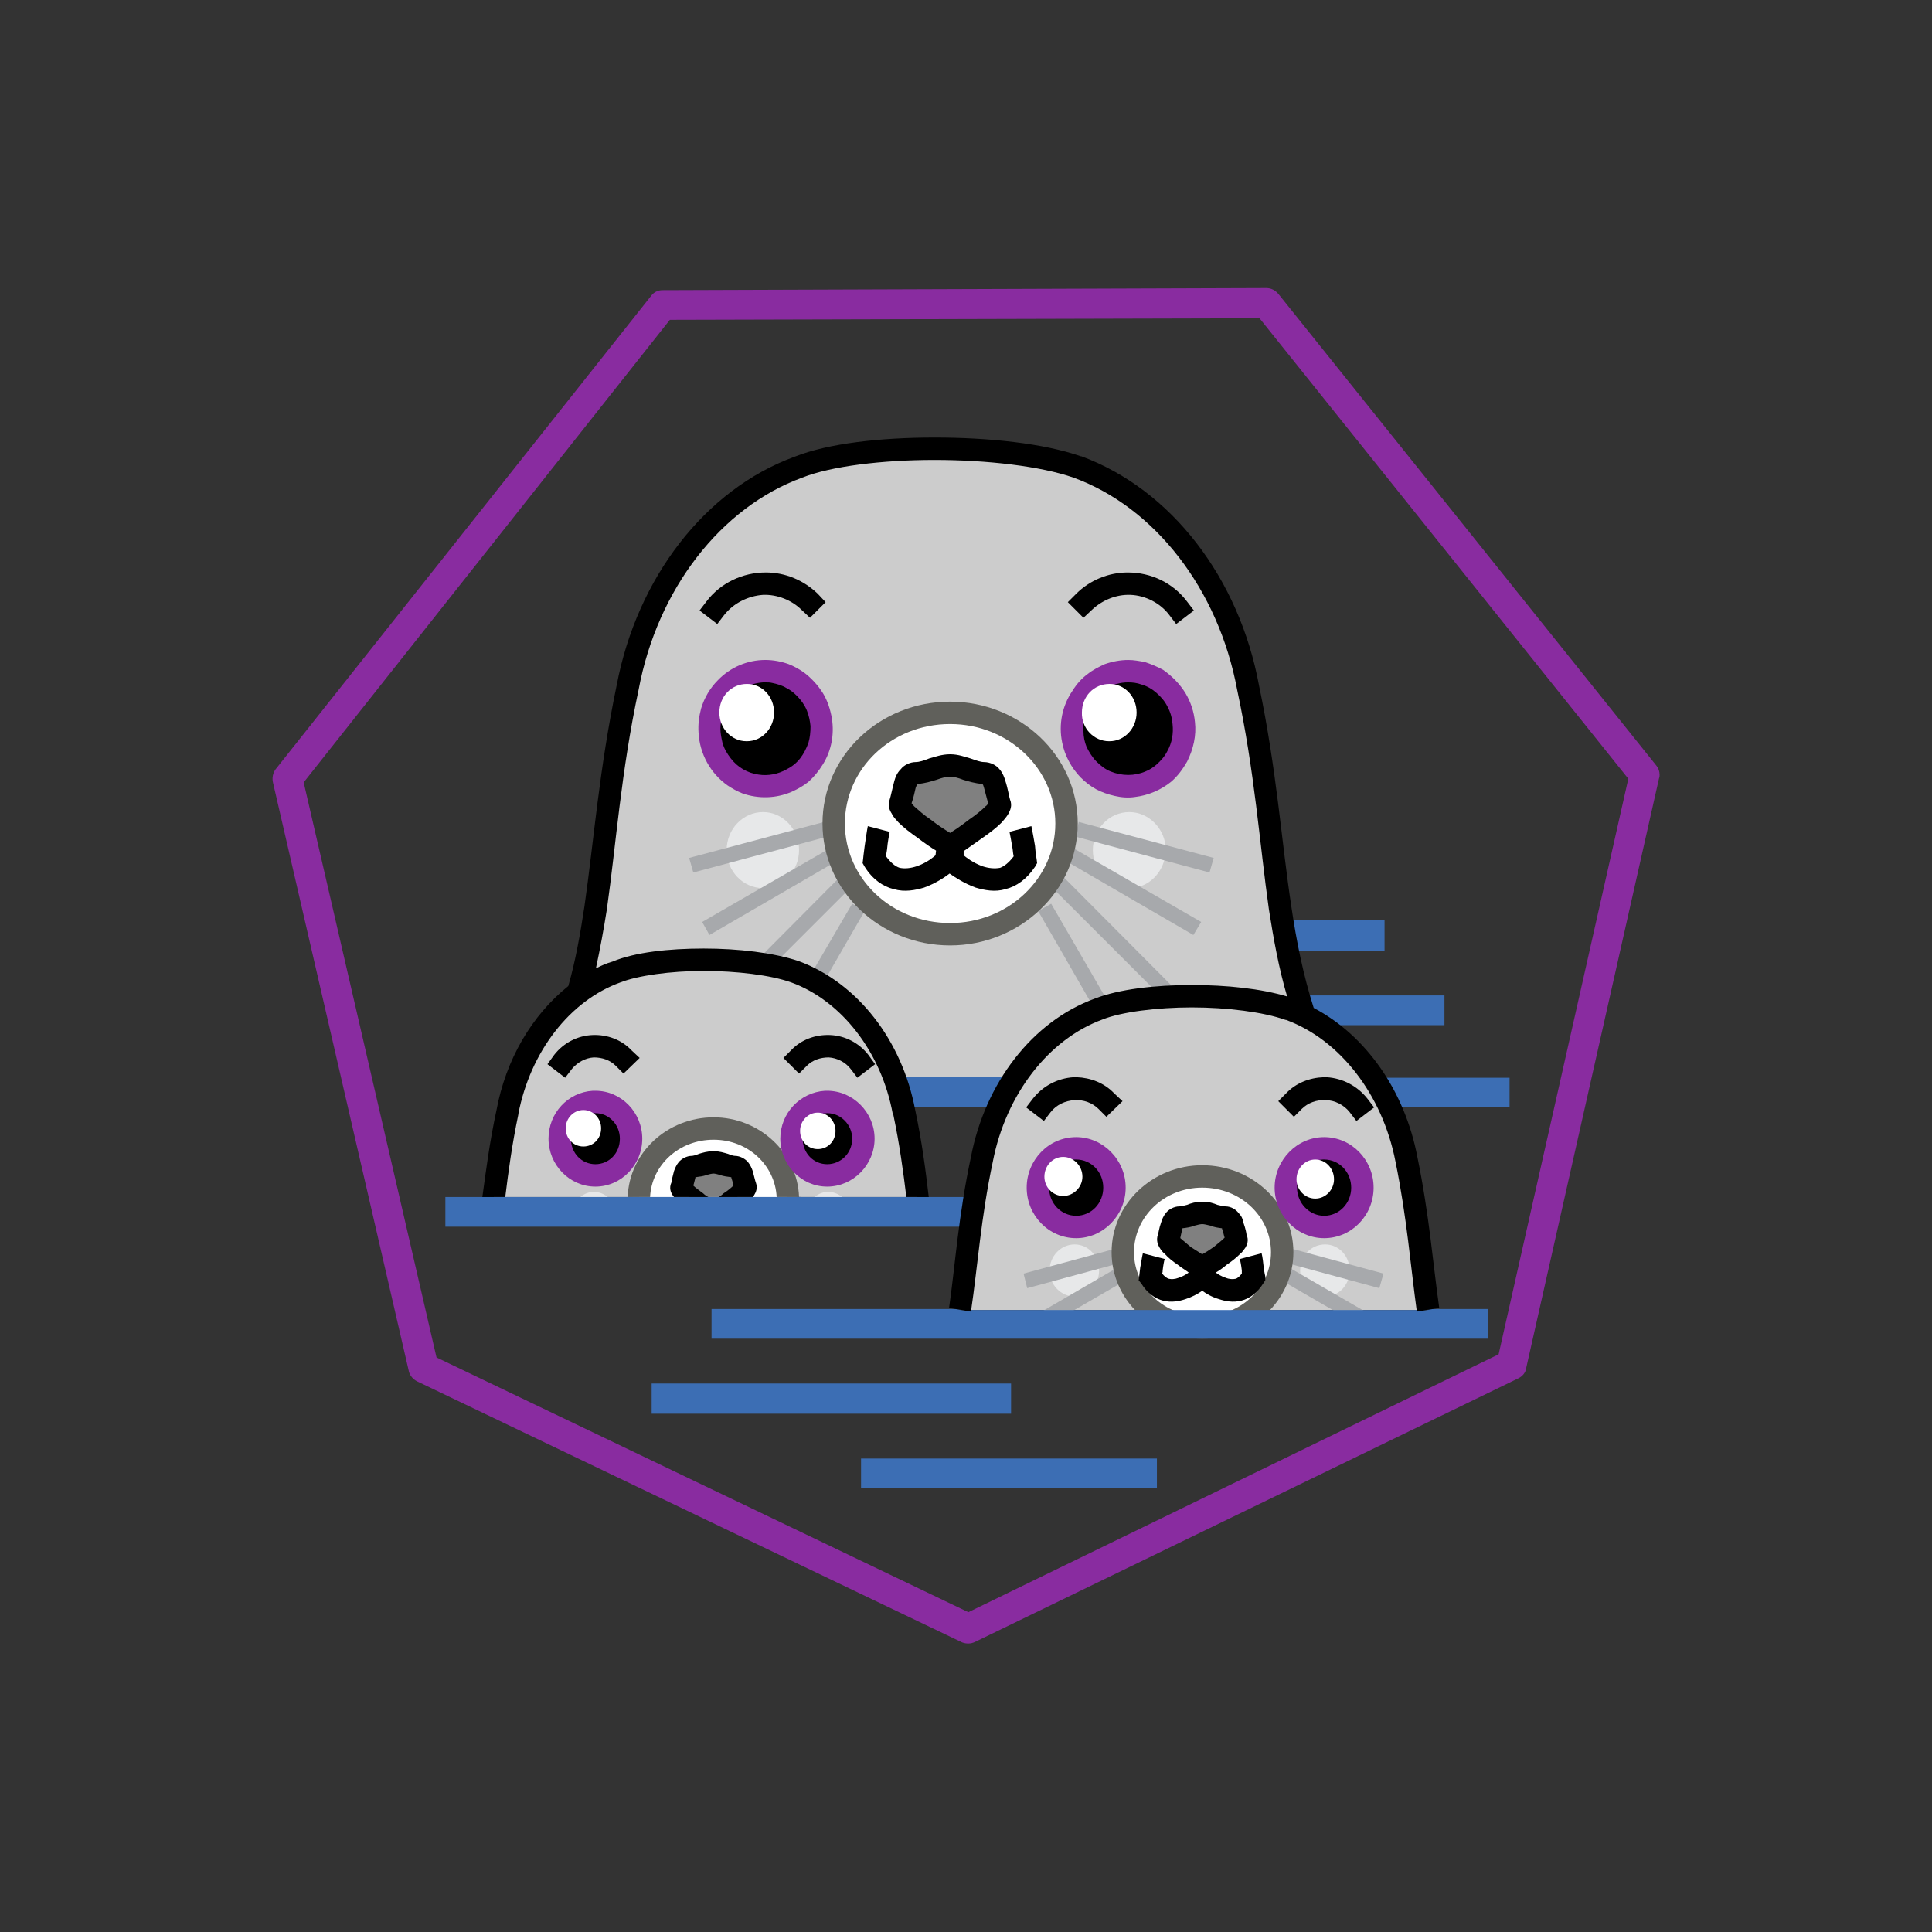 <?xml version="1.0" encoding="UTF-8"?>
<!DOCTYPE svg PUBLIC "-//W3C//DTD SVG 1.1//EN" "http://www.w3.org/Graphics/SVG/1.1/DTD/svg11.dtd">
<!-- Creator: CorelDRAW 2019 (64-Bit) -->
<svg xmlns="http://www.w3.org/2000/svg" xml:space="preserve" width="640px" height="640px" version="1.1" style="shape-rendering:geometricPrecision; text-rendering:geometricPrecision; image-rendering:optimizeQuality; fill-rule:evenodd; clip-rule:evenodd"
viewBox="0 0 37.09 37.09"
 xmlns:xlink="http://www.w3.org/1999/xlink">
 <rect x="0" y="0" width="37.09" height="37.09" fill="#333333" stroke="none"/>
 <defs>
  <style type="text/css">
   <![CDATA[
    .fil0 {fill:none}
    .fil9 {fill:black;fill-rule:nonzero}
    .fil1 {fill:#3C6EB4;fill-rule:nonzero}
    .fil8 {fill:#60605B;fill-rule:nonzero}
    .fil6 {fill:gray;fill-rule:nonzero}
    .fil7 {fill:#892CA0;fill-rule:nonzero}
    .fil4 {fill:#A7A9AC;fill-rule:nonzero}
    .fil2 {fill:#CCCCCC;fill-rule:nonzero}
    .fil3 {fill:#E7E8E9;fill-rule:nonzero}
    .fil5 {fill:white;fill-rule:nonzero}
   ]]>
  </style>
 </defs>
 <g id="Layer_x0020_1">
  <rect class="fil0" width="37.09" height="37.09"/>
 </g>
 <g id="Layer_x0020_1_0">
  <g id="_2890868169600">
   <path class="fil1" d="M16.53 28.57l5.68 0 0 -0.57 -5.68 0 0 0.57zm-4.02 -1.43l6.9 0 0 -0.58 -6.9 0 0 0.58zm8.58 -7.77c-0.09,0.03 -0.17,0.07 -0.26,0.11l0 0c0.09,-0.04 0.17,-0.08 0.26,-0.11zm3.84 -0.26c0.03,0.13 0.07,0.26 0.12,0.39 0.11,0.05 0.21,0.11 0.32,0.18l2.36 0 0 -0.57 -2.8 0zm-0.31 -1.44c0.03,0.19 0.06,0.39 0.1,0.58l1.86 0 0 -0.58 -1.96 0z"/>
   <path class="fil2" d="M17.94 8.61c-1.02,0 -2.02,0.12 -2.61,0.36 -1.65,0.6 -2.91,2.24 -3.28,4.23 -0.49,2.32 -0.46,4.15 -0.95,5.86 0.22,-0.17 0.47,-0.31 0.73,-0.4 0.38,-0.16 1.02,-0.23 1.68,-0.23 0.65,0 1.32,0.07 1.75,0.23 0.95,0.34 1.7,1.24 2.01,2.34l2.02 0c0.42,-0.76 1.05,-1.35 1.8,-1.63 0.82,-0.32 2.74,-0.32 3.67,0 0.1,0.04 0.19,0.08 0.29,0.13 -0.64,-1.84 -0.56,-3.78 -1.09,-6.3 -0.37,-1.99 -1.64,-3.63 -3.28,-4.23 -0.67,-0.24 -1.72,-0.36 -2.74,-0.36z"/>
   <path class="fil3" d="M21.68 15.59c-0.39,0 -0.7,0.33 -0.7,0.73 0,0.4 0.31,0.73 0.7,0.73 0.38,0 0.69,-0.32 0.7,-0.73 0,0 0,0 0,0 0,-0.4 -0.32,-0.73 -0.7,-0.73 0,0 0,0 0,0zm-7.03 0c-0.39,0 -0.7,0.33 -0.7,0.73 0,0.4 0.31,0.73 0.7,0.73 0.38,0 0.69,-0.33 0.69,-0.73 0,-0.4 -0.31,-0.73 -0.69,-0.73l0 0z"/>
   <path class="fil4" d="M20.18 17.35l-0.25 0.14 1.1 1.91c0.02,-0.01 0.04,-0.02 0.06,-0.03 0.07,-0.02 0.14,-0.05 0.22,-0.07l-1.13 -1.95zm-3.82 0l-0.83 1.42c0.09,0.05 0.17,0.09 0.25,0.14l0.82 -1.42 -0.24 -0.14zm3.91 -0.66l-0.21 0.21 2.25 2.25c0.13,-0.01 0.26,-0.01 0.39,-0.02l-2.43 -2.44zm-4 0l-1.79 1.8c0.12,0.01 0.24,0.03 0.35,0.05l1.64 -1.64 -0.2 -0.21zm4.19 -0.49l-0.15 0.24 2.6 1.51 0.15 -0.25 -2.6 -1.5zm-4.38 0l-2.6 1.5 0.14 0.25 2.6 -1.51 -0.14 -0.24zm4.63 -0.42l-0.07 0.28 2.58 0.69 0.08 -0.28 -2.59 -0.69zm-4.89 0l-2.59 0.69 0.08 0.28 2.58 -0.69 -0.07 -0.28z"/>
   <path class="fil5" d="M20.47 15.81c0,1.17 -1,2.12 -2.23,2.12l0 0c-1.24,0 -2.24,-0.95 -2.24,-2.12l0 0c0,-1.18 1,-2.13 2.24,-2.13l0 0c1.23,0 2.23,0.95 2.23,2.13l0 0z"/>
   <path class="fil6" d="M19.19 15.42c-0.07,-0.19 -0.07,-0.58 -0.3,-0.58 -0.22,0 -0.43,-0.14 -0.65,-0.14 -0.22,0 -0.43,0.14 -0.66,0.14 -0.22,0 -0.22,0.39 -0.3,0.58 -0.07,0.2 0.96,0.83 0.96,0.83 0,0 1.03,-0.63 0.95,-0.83z"/>
   <path class="fil1" d="M26.36 20.69c0.12,0.18 0.23,0.37 0.32,0.57l2.3 0 0 -0.57 -2.62 0zm-9.19 -0.01c0.07,0.19 0.12,0.38 0.17,0.58l1.83 0c0.09,-0.2 0.2,-0.4 0.32,-0.58l-2.32 0z"/>
   <path class="fil2" d="M13.51 18.43c-0.66,0 -1.3,0.07 -1.68,0.23 -1.05,0.38 -1.85,1.43 -2.09,2.69 -0.13,0.59 -0.2,1.13 -0.26,1.63l8.13 0c-0.06,-0.5 -0.13,-1.04 -0.25,-1.63 -0.24,-1.26 -1.05,-2.31 -2.1,-2.69 -0.43,-0.16 -1.1,-0.23 -1.75,-0.23l0 0z"/>
   <path class="fil3" d="M15.9 22.88c-0.1,0 -0.19,0.04 -0.26,0.1l0.53 0c-0.08,-0.06 -0.17,-0.1 -0.27,-0.1l0 0zm-4.5 0c-0.09,0 -0.19,0.04 -0.26,0.1l0.53 0c-0.08,-0.06 -0.17,-0.1 -0.27,-0.1l0 0z"/>
   <path class="fil4" d="M15.29 22.95l0 0.03 0.1 0 -0.1 -0.03zm-3.15 0l-0.1 0.03 0.1 0 0 -0.03z"/>
   <path class="fil5" d="M13.7 21.66c-0.77,0.01 -1.4,0.59 -1.43,1.32l2.85 0c-0.03,-0.73 -0.65,-1.31 -1.42,-1.32z"/>
   <path class="fil6" d="M13.7 22.31c-0.15,0 -0.28,0.09 -0.42,0.09 -0.15,0 -0.15,0.25 -0.19,0.38 -0.02,0.04 0.05,0.12 0.15,0.2l0.91 0c0.1,-0.08 0.17,-0.16 0.15,-0.2 -0.04,-0.13 -0.04,-0.38 -0.19,-0.38 -0.14,0 -0.27,-0.09 -0.41,-0.09z"/>
   <path class="fil7" d="M24.18 6.11l7.08 8.84 -2.49 11.05 -10.18 4.95 -10.21 -4.89 -2.55 -11.04 7.03 -8.88 11.32 -0.03zm0.13 -0.58l-11.59 0.04c-0.09,0 -0.17,0.04 -0.22,0.11l-7.21 9.09c-0.05,0.07 -0.07,0.16 -0.05,0.25l2.61 11.31c0.02,0.08 0.08,0.15 0.16,0.19l10.46 5.01c0.08,0.03 0.17,0.03 0.25,-0.01l10.43 -5.06c0.08,-0.04 0.14,-0.11 0.15,-0.2l2.55 -11.32c0.01,-0.02 0.01,-0.04 0.01,-0.06l0 -0.01c0,-0.06 -0.02,-0.12 -0.06,-0.17l-7.26 -9.06c-0.06,-0.07 -0.14,-0.11 -0.23,-0.11l0 0z"/>
   <path class="fil2" d="M27.42 25.15c-0.13,-0.86 -0.19,-1.79 -0.42,-2.89 -0.26,-1.36 -1.12,-2.48 -2.24,-2.89 -0.93,-0.32 -2.85,-0.32 -3.67,0 -1.12,0.41 -1.98,1.53 -2.24,2.89 -0.23,1.1 -0.29,2.03 -0.42,2.89l8.99 0z"/>
   <path class="fil3" d="M25.44 23.89c-0.27,0 -0.48,0.22 -0.48,0.5l0 0c0,0.28 0.21,0.5 0.48,0.5l0 0c0.26,0 0.47,-0.22 0.47,-0.5 0,-0.28 -0.21,-0.5 -0.47,-0.5zm-4.81 0c-0.26,0 -0.48,0.22 -0.48,0.5l0 0c0,0.28 0.22,0.5 0.48,0.5l0 0c0.26,0 0.47,-0.22 0.47,-0.5 0,-0.28 -0.21,-0.5 -0.47,-0.5z"/>
   <path class="fil4" d="M24.62 24.26l-0.14 0.25 1.78 1.03 0.14 -0.25 -1.78 -1.03zm-3.04 0l-1.77 1.03 0.14 0.25 1.78 -1.03 -0.15 -0.25zm3.21 -0.29l-0.08 0.28 1.77 0.48 0.08 -0.28 -1.77 -0.48zm-3.37 0l-1.77 0.48 0.07 0.28 1.77 -0.48 -0.07 -0.28z"/>
   <path class="fil5" d="M24.61 24.04c0,0.8 -0.68,1.45 -1.53,1.45 -0.84,0 -1.53,-0.65 -1.53,-1.45 0,-0.8 0.69,-1.45 1.53,-1.45l0 0c0.85,0 1.53,0.65 1.53,1.45z"/>
   <path class="fil6" d="M23.73 23.78c-0.05,-0.14 -0.05,-0.4 -0.2,-0.4 -0.15,0 -0.3,-0.1 -0.45,-0.1 -0.15,0 -0.29,0.1 -0.44,0.1 -0.16,0 -0.16,0.26 -0.21,0.4 -0.05,0.13 0.65,0.56 0.65,0.56 0,0 0.71,-0.43 0.65,-0.56z"/>
   <path class="fil8" d="M23.08 22.8c0.74,0 1.32,0.56 1.32,1.24 0,0.68 -0.58,1.23 -1.32,1.23 -0.73,0 -1.31,-0.55 -1.31,-1.23 0,-0.68 0.58,-1.24 1.31,-1.24l0 0zm0 -0.43c-0.95,0 -1.74,0.74 -1.74,1.67 0,0.92 0.79,1.66 1.74,1.66 0.96,0 1.75,-0.74 1.75,-1.66 0,-0.93 -0.79,-1.67 -1.75,-1.67l0 0zm-9.38 -0.92c-0.89,0 -1.62,0.68 -1.65,1.53l0.43 0c0.03,-0.61 0.55,-1.1 1.22,-1.1 0.66,0 1.18,0.49 1.21,1.1l0.43 0c-0.03,-0.85 -0.76,-1.53 -1.64,-1.53zm4.54 -7.55c1.12,0 2.02,0.86 2.02,1.91 0,1.05 -0.9,1.91 -2.02,1.91 -1.13,0 -2.02,-0.86 -2.02,-1.91 0,-1.05 0.89,-1.91 2.02,-1.91zm0 -0.43c-1.35,0 -2.45,1.04 -2.45,2.34 0,1.29 1.1,2.34 2.45,2.34 1.34,0 2.45,-1.05 2.45,-2.34 0,-1.3 -1.11,-2.34 -2.45,-2.34z"/>
   <path class="fil1" d="M13.66 25.13l0 0.57 14.91 0 0 -0.57 -1.16 0 0.01 0.02 -8.99 0 0 -0.02 -4.77 0zm-5.11 -2.15l0 0.57 10.08 0c0.03,-0.18 0.05,-0.37 0.09,-0.57l-10.17 0z"/>
   <path class="fil9" d="M23.08 23.5c0.03,0 0.08,0.01 0.16,0.03 0.07,0.03 0.14,0.04 0.22,0.05 0,0.01 0,0 0,0.01 0.02,0.04 0.03,0.11 0.05,0.17l-0.01 0.01c-0.06,0.06 -0.13,0.11 -0.2,0.17 -0.1,0.07 -0.15,0.1 -0.22,0.14 -0.06,-0.04 -0.11,-0.07 -0.22,-0.14 -0.07,-0.06 -0.13,-0.11 -0.2,-0.17 0,-0.01 0,-0.01 0,-0.01 0.01,-0.06 0.03,-0.13 0.04,-0.17 0,-0.01 0,0 0,-0.01 0.08,-0.01 0.16,-0.02 0.23,-0.05 0.07,-0.02 0.12,-0.03 0.15,-0.03l0 0zm0 -0.43c-0.12,0 -0.22,0.03 -0.29,0.06 -0.07,0.02 -0.12,0.03 -0.15,0.03 -0.1,0 -0.21,0.06 -0.26,0.13 -0.05,0.06 -0.07,0.12 -0.09,0.18 -0.04,0.11 -0.05,0.21 -0.06,0.23 -0.04,0.11 0,0.2 0.03,0.25 0.03,0.05 0.06,0.09 0.1,0.12 0.07,0.08 0.16,0.15 0.25,0.21 0.07,0.06 0.15,0.1 0.21,0.15 -0.04,0.03 -0.1,0.07 -0.19,0.1 -0.08,0.03 -0.14,0.03 -0.19,0.02 -0.04,-0.01 -0.09,-0.05 -0.13,-0.1 0.01,-0.03 0.01,-0.03 0.01,-0.06 0.01,-0.09 0.03,-0.2 0.04,-0.22l-0.42 -0.11c-0.02,0.08 -0.03,0.18 -0.05,0.27 -0.01,0.09 -0.02,0.17 -0.02,0.17l-0.01 0.08 0.05 0.06c0.11,0.18 0.26,0.29 0.42,0.33 0.16,0.04 0.31,0.01 0.43,-0.03 0.12,-0.04 0.22,-0.09 0.32,-0.16 0.07,0.05 0.18,0.12 0.32,0.16 0.12,0.04 0.27,0.07 0.43,0.03 0.16,-0.04 0.31,-0.15 0.42,-0.33l0.04 -0.06 0 -0.08c0,0 -0.02,-0.08 -0.03,-0.17 -0.01,-0.09 -0.02,-0.19 -0.04,-0.27l-0.42 0.11c0.01,0.02 0.03,0.13 0.04,0.22 0,0.03 0,0.03 0,0.06 -0.04,0.05 -0.08,0.09 -0.12,0.1 -0.05,0.01 -0.12,0.01 -0.19,-0.02 -0.09,-0.03 -0.15,-0.07 -0.19,-0.1 0.07,-0.04 0.14,-0.09 0.21,-0.15 0.09,-0.06 0.18,-0.13 0.26,-0.21 0.04,-0.03 0.07,-0.08 0.1,-0.12 0.03,-0.05 0.07,-0.14 0.02,-0.25 0,-0.02 -0.02,-0.12 -0.06,-0.23 -0.01,-0.06 -0.03,-0.12 -0.09,-0.18 -0.05,-0.07 -0.15,-0.13 -0.25,-0.13 -0.03,0 -0.08,-0.01 -0.16,-0.03 -0.07,-0.03 -0.16,-0.06 -0.29,-0.06zm-9.38 -0.97c-0.12,0 -0.21,0.03 -0.28,0.05 -0.07,0.03 -0.12,0.04 -0.14,0.04 -0.1,0 -0.2,0.06 -0.25,0.12 -0.05,0.06 -0.07,0.12 -0.09,0.17 -0.03,0.11 -0.05,0.2 -0.05,0.22 -0.05,0.11 -0.01,0.19 0.02,0.24 0.01,0.02 0.02,0.03 0.03,0.04l0.66 0c-0.04,-0.02 -0.07,-0.04 -0.1,-0.07 -0.07,-0.05 -0.15,-0.11 -0.19,-0.15l0 0c0.02,-0.06 0.03,-0.12 0.04,-0.15 0,-0.01 0,0 0,-0.01 0.08,-0.01 0.15,-0.02 0.21,-0.04 0.06,-0.02 0.11,-0.03 0.14,-0.03 0.02,0 0.07,0.01 0.13,0.03 0.06,0.02 0.13,0.03 0.21,0.04 0,0.01 0,0 0,0.01 0.01,0.03 0.03,0.09 0.04,0.15l0 0c-0.04,0.04 -0.11,0.1 -0.19,0.15 -0.03,0.03 -0.06,0.05 -0.09,0.07l0.65 0c0.01,-0.01 0.02,-0.02 0.03,-0.04 0.03,-0.05 0.07,-0.13 0.03,-0.24 -0.01,-0.02 -0.03,-0.11 -0.06,-0.22 -0.02,-0.06 -0.05,-0.12 -0.09,-0.17 -0.05,-0.06 -0.15,-0.12 -0.25,-0.12 -0.02,0 -0.07,-0.01 -0.14,-0.04 -0.07,-0.02 -0.16,-0.05 -0.27,-0.05zm11.72 -0.05c-0.4,0 -0.73,0.33 -0.73,0.75l0 0c0,0.41 0.32,0.75 0.73,0.75l0 0c0.41,0 0.74,-0.34 0.74,-0.75 0,-0.42 -0.33,-0.75 -0.74,-0.75zm-4.76 0c-0.41,0 -0.74,0.33 -0.74,0.75 0,0.41 0.33,0.75 0.74,0.75 0.41,0 0.73,-0.33 0.74,-0.75l0 0c-0.01,-0.42 -0.33,-0.75 -0.74,-0.75l0 0zm-4.78 -0.89c-0.38,0 -0.69,0.31 -0.69,0.7 0,0 0,0 0,0 0,0.39 0.31,0.71 0.69,0.71 0,0 0,0 0,0 0.38,0 0.69,-0.32 0.69,-0.71 0,0 0,0 0,0 0,-0.39 -0.31,-0.7 -0.69,-0.7zm-4.45 0c-0.38,0 -0.69,0.31 -0.69,0.7 0,0.39 0.31,0.71 0.69,0.71 0,0 0,0 0,0 0.38,0 0.69,-0.32 0.69,-0.71 0,0 0,0 0,0 0,-0.39 -0.31,-0.7 -0.69,-0.7zm9.24 -0.48c-0.02,0 -0.04,0 -0.06,0 -0.31,0.02 -0.59,0.17 -0.78,0.41l-0.13 0.17 0.34 0.26 0.13 -0.17c0.11,-0.14 0.28,-0.22 0.46,-0.23 0.17,-0.01 0.34,0.05 0.46,0.17l0.15 0.15 0.31 -0.3 -0.16 -0.15c-0.19,-0.2 -0.45,-0.3 -0.72,-0.31l0 0zm4.75 0l-0.01 0c-0.27,0.01 -0.53,0.11 -0.72,0.31l-0.15 0.15 0.3 0.3 0.15 -0.15c0.12,-0.12 0.29,-0.18 0.46,-0.17 0.17,0 0.35,0.09 0.46,0.23l0.13 0.17 0.34 -0.26 -0.13 -0.17c-0.19,-0.24 -0.47,-0.39 -0.78,-0.41 -0.02,0 -0.04,0 -0.05,0zm-9.49 -0.81c-0.28,-0.01 -0.55,0.09 -0.74,0.29l-0.15 0.15 0.3 0.3 0.15 -0.15c0.11,-0.11 0.26,-0.16 0.42,-0.16 0.16,0.01 0.32,0.09 0.42,0.22l0.13 0.17 0.34 -0.26 -0.13 -0.18c-0.18,-0.23 -0.45,-0.37 -0.74,-0.38zm-4.55 0c-0.29,0.01 -0.56,0.15 -0.74,0.38l-0.13 0.18 0.34 0.26 0.13 -0.17c0.11,-0.13 0.26,-0.21 0.42,-0.22 0.16,0 0.31,0.05 0.42,0.16l0.15 0.15 0.31 -0.3 -0.16 -0.15c-0.19,-0.2 -0.46,-0.3 -0.74,-0.29zm6.86 -4.96c0.06,0 0.15,0.02 0.25,0.06 0.1,0.03 0.23,0.07 0.37,0.08 0.01,0.01 0.02,0.03 0.03,0.07 0.02,0.08 0.05,0.19 0.08,0.3 -0.01,0.02 -0.02,0.04 -0.05,0.06 -0.07,0.07 -0.19,0.17 -0.31,0.25 -0.18,0.14 -0.29,0.21 -0.37,0.26 -0.08,-0.05 -0.2,-0.12 -0.38,-0.26 -0.12,-0.08 -0.23,-0.18 -0.31,-0.25 -0.02,-0.02 -0.03,-0.04 -0.05,-0.06 0.04,-0.11 0.06,-0.22 0.08,-0.3 0.01,-0.02 0.02,-0.05 0.03,-0.07 0.15,-0.01 0.27,-0.05 0.37,-0.08 0.11,-0.04 0.19,-0.06 0.26,-0.06zm0 -0.43c-0.16,0 -0.29,0.05 -0.4,0.08 -0.1,0.04 -0.19,0.07 -0.26,0.07 -0.11,0 -0.23,0.06 -0.29,0.14 -0.07,0.07 -0.1,0.15 -0.12,0.22 -0.04,0.15 -0.07,0.3 -0.09,0.36 -0.04,0.12 0,0.21 0.04,0.27 0.03,0.07 0.08,0.11 0.13,0.17 0.1,0.1 0.23,0.2 0.36,0.29 0.13,0.1 0.26,0.19 0.36,0.25l-0.01 0.09c-0.05,0.04 -0.16,0.14 -0.36,0.21 -0.12,0.04 -0.23,0.05 -0.33,0.03 -0.09,-0.03 -0.17,-0.1 -0.26,-0.22 0,-0.04 0.01,-0.06 0.02,-0.14 0.01,-0.13 0.04,-0.28 0.05,-0.33l-0.42 -0.11c-0.02,0.1 -0.04,0.25 -0.06,0.38 -0.02,0.14 -0.03,0.25 -0.03,0.25l-0.01 0.08 0.04 0.07c0.15,0.24 0.35,0.38 0.56,0.43 0.21,0.06 0.41,0.02 0.58,-0.03 0.22,-0.08 0.4,-0.2 0.49,-0.27 0.1,0.07 0.28,0.19 0.5,0.27 0.17,0.05 0.37,0.09 0.57,0.03 0.21,-0.05 0.41,-0.19 0.57,-0.43l0.04 -0.07 -0.01 -0.08c0,0 -0.02,-0.11 -0.03,-0.25 -0.02,-0.13 -0.05,-0.28 -0.07,-0.38l-0.42 0.11c0.01,0.05 0.04,0.2 0.06,0.33 0.01,0.08 0.01,0.1 0.02,0.14 -0.09,0.12 -0.18,0.19 -0.26,0.22 -0.1,0.02 -0.22,0.01 -0.34,-0.03 -0.19,-0.07 -0.31,-0.17 -0.36,-0.21l0 -0.08c0.1,-0.07 0.23,-0.16 0.37,-0.26 0.13,-0.09 0.26,-0.19 0.36,-0.29 0.05,-0.06 0.09,-0.1 0.13,-0.17 0.03,-0.06 0.08,-0.15 0.03,-0.27 -0.02,-0.06 -0.04,-0.21 -0.09,-0.36 -0.02,-0.07 -0.05,-0.15 -0.11,-0.22 -0.06,-0.08 -0.18,-0.14 -0.3,-0.14 -0.06,0 -0.15,-0.03 -0.26,-0.07 -0.11,-0.03 -0.23,-0.08 -0.39,-0.08zm3.42 -1.59c-0.6,0 -1.08,0.49 -1.08,1.1 0,0.61 0.48,1.1 1.08,1.1 0.59,0 1.07,-0.49 1.07,-1.1 0,-0.61 -0.48,-1.1 -1.07,-1.1l0 0zm-6.97 0c-0.59,0 -1.07,0.49 -1.07,1.1 0,0.61 0.48,1.1 1.07,1.1 0.6,0 1.08,-0.49 1.08,-1.1 0,0 0,0 0,0 0,-0.61 -0.48,-1.1 -1.08,-1.1 0,0 0,0 0,0zm6.96 -1.9c-0.37,0 -0.73,0.15 -0.99,0.41l-0.16 0.16 0.3 0.3 0.16 -0.15c0.2,-0.19 0.47,-0.3 0.74,-0.29 0.29,0.01 0.58,0.16 0.75,0.39l0.13 0.17 0.34 -0.26 -0.13 -0.17c-0.27,-0.36 -0.69,-0.56 -1.14,-0.56zm-6.95 0c-0.44,0 -0.87,0.2 -1.14,0.56l-0.13 0.17 0.34 0.26 0.13 -0.17c0.18,-0.23 0.46,-0.37 0.75,-0.39 0.27,-0.01 0.55,0.1 0.74,0.29l0.16 0.15 0.3 -0.3 -0.15 -0.16c-0.27,-0.26 -0.62,-0.41 -1,-0.41l0 0zm3.24 -2.59l0 0c-1.03,0 -2.04,0.11 -2.69,0.37 -1.72,0.63 -3.02,2.33 -3.41,4.38 -0.34,1.63 -0.44,3 -0.62,4.25 -0.08,0.53 -0.17,1.04 -0.31,1.53 -0.7,0.56 -1.2,1.41 -1.38,2.39 -0.13,0.6 -0.2,1.15 -0.27,1.66l0.44 0c0.06,-0.49 0.13,-1.01 0.25,-1.58l0 0 0 -0.01c0.23,-1.2 0.99,-2.18 1.96,-2.53l0 0 0 0c0.33,-0.13 0.96,-0.22 1.6,-0.22 0.63,0 1.29,0.08 1.68,0.22 0.96,0.35 1.73,1.33 1.95,2.53l0 0.01 0.01 0c0.12,0.57 0.19,1.09 0.25,1.58l0.43 0c-0.06,-0.51 -0.13,-1.06 -0.26,-1.67 -0.25,-1.33 -1.1,-2.44 -2.24,-2.86l0 0 0 0c-0.48,-0.16 -1.15,-0.24 -1.82,-0.24 -0.67,0 -1.32,0.07 -1.75,0.25 -0.11,0.03 -0.22,0.08 -0.32,0.13 0.08,-0.37 0.15,-0.75 0.21,-1.13 0.18,-1.27 0.27,-2.63 0.61,-4.22l0 0 0 0c0.36,-1.93 1.58,-3.5 3.14,-4.07l0 0 0 0c0.55,-0.22 1.54,-0.34 2.54,-0.34 1.01,0 2.04,0.12 2.67,0.34 1.56,0.57 2.78,2.14 3.14,4.07l0 0 0 0c0.34,1.59 0.43,2.95 0.61,4.22 0.09,0.57 0.19,1.13 0.35,1.67 -0.5,-0.15 -1.16,-0.22 -1.83,-0.22 -0.71,0 -1.4,0.08 -1.86,0.26 -1.21,0.44 -2.11,1.63 -2.38,3.04 -0.24,1.12 -0.3,2.06 -0.42,2.9l0.42 0.07c0.13,-0.87 0.19,-1.8 0.42,-2.88l0 0 0 0c0.25,-1.29 1.07,-2.35 2.11,-2.73l0 0 0 0c0.35,-0.14 1.03,-0.23 1.71,-0.23 0.68,0 1.38,0.09 1.8,0.24l0.01 0c1.03,0.38 1.85,1.43 2.1,2.72l0 0c0.22,1.08 0.29,2.01 0.41,2.88l0.43 -0.07c-0.12,-0.84 -0.19,-1.78 -0.42,-2.9 -0.24,-1.26 -0.98,-2.33 -1.99,-2.86 -0.2,-0.63 -0.33,-1.27 -0.43,-1.95 -0.19,-1.25 -0.28,-2.62 -0.62,-4.24 -0.38,-2.06 -1.68,-3.76 -3.41,-4.4l-0.01 0c-0.72,-0.25 -1.77,-0.36 -2.81,-0.36z"/>
   <path class="fil7" d="M25.41 22.26l0.01 0c0.29,0 0.52,0.24 0.52,0.54 0,0.3 -0.23,0.54 -0.52,0.54 -0.28,0 -0.52,-0.24 -0.52,-0.54 0,-0.29 0.22,-0.53 0.5,-0.54 0,0 0,0 0.01,0l0 0zm-4.76 0l0.01 0c0.29,0 0.52,0.24 0.52,0.54 0,0.3 -0.23,0.54 -0.52,0.54 -0.29,0 -0.52,-0.24 -0.52,-0.54 0,-0.29 0.22,-0.53 0.49,-0.54 0.01,0 0.01,0 0.02,0l0 0zm4.77 -0.43c-0.52,0 -0.95,0.44 -0.95,0.97 0,0.53 0.43,0.97 0.95,0.97 0.53,0 0.95,-0.44 0.95,-0.97 0,-0.53 -0.42,-0.97 -0.95,-0.97zm-4.76 0c-0.53,0 -0.95,0.44 -0.95,0.97 0,0.53 0.42,0.97 0.95,0.97 0.52,0 0.95,-0.44 0.95,-0.97 0,-0.53 -0.43,-0.97 -0.95,-0.97zm-4.78 -0.46c0.26,0 0.48,0.22 0.48,0.49 0,0.28 -0.22,0.49 -0.48,0.49 -0.26,0 -0.47,-0.21 -0.47,-0.49 0,-0.27 0.21,-0.49 0.47,-0.49zm-4.45 0c0.26,0 0.47,0.22 0.47,0.49 0,0.28 -0.21,0.49 -0.47,0.49 -0.26,0 -0.47,-0.21 -0.47,-0.49 0,-0.27 0.21,-0.49 0.47,-0.49zm4.43 -0.43c-0.01,0 -0.02,0 -0.02,0 -0.48,0.03 -0.86,0.43 -0.86,0.92 0,0.5 0.4,0.92 0.9,0.92 0.5,0 0.91,-0.42 0.91,-0.92 0,-0.5 -0.41,-0.92 -0.91,-0.92 0,0 -0.02,0 -0.02,0zm-4.45 0c-0.01,0 -0.02,0 -0.03,0 -0.48,0.03 -0.85,0.43 -0.85,0.92 0,0.5 0.4,0.92 0.9,0.92 0.5,0 0.9,-0.42 0.9,-0.92 0,-0.5 -0.4,-0.92 -0.9,-0.92l-0.02 0zm10.25 -7.84c0.08,0 0.17,0.01 0.25,0.04 0.11,0.03 0.21,0.09 0.29,0.16 0.09,0.08 0.16,0.16 0.21,0.26 0.06,0.11 0.09,0.22 0.1,0.34 0.02,0.18 -0.01,0.36 -0.1,0.52 -0.05,0.1 -0.12,0.18 -0.21,0.26 -0.06,0.05 -0.13,0.1 -0.21,0.13 -0.21,0.09 -0.45,0.09 -0.67,0 -0.1,-0.04 -0.19,-0.11 -0.27,-0.19 -0.08,-0.08 -0.14,-0.18 -0.19,-0.28 -0.04,-0.1 -0.06,-0.2 -0.06,-0.3 -0.01,-0.08 0,-0.16 0.01,-0.23 0.03,-0.11 0.07,-0.22 0.13,-0.32 0.06,-0.09 0.14,-0.17 0.24,-0.24 0.08,-0.05 0.17,-0.1 0.26,-0.12 0.07,-0.02 0.14,-0.03 0.22,-0.03zm-6.97 0l0 0c0.05,0 0.09,0 0.13,0.01 0.1,0.02 0.2,0.05 0.28,0.1 0.08,0.04 0.14,0.09 0.2,0.15 0.08,0.08 0.15,0.18 0.19,0.28 0.04,0.1 0.06,0.2 0.07,0.3 0,0.11 -0.01,0.22 -0.04,0.32 -0.04,0.11 -0.09,0.21 -0.16,0.3 -0.07,0.09 -0.16,0.16 -0.26,0.21 -0.16,0.09 -0.35,0.13 -0.54,0.1 -0.21,-0.03 -0.4,-0.14 -0.53,-0.31 -0.07,-0.09 -0.13,-0.19 -0.16,-0.3 -0.02,-0.09 -0.04,-0.18 -0.04,-0.27 0,-0.09 0.02,-0.18 0.04,-0.27 0.03,-0.11 0.09,-0.21 0.16,-0.3 0.07,-0.08 0.16,-0.16 0.25,-0.21 0.12,-0.07 0.24,-0.1 0.37,-0.11 0.01,0 0.03,0 0.04,0l0 0zm6.97 -0.43c-0.15,0 -0.31,0.03 -0.45,0.08 -0.11,0.05 -0.23,0.11 -0.33,0.19 -0.11,0.08 -0.21,0.19 -0.29,0.32 -0.2,0.29 -0.27,0.65 -0.2,0.99 0.05,0.26 0.18,0.49 0.35,0.67 0.09,0.09 0.19,0.17 0.3,0.23 0.11,0.06 0.23,0.1 0.36,0.13 0.13,0.03 0.26,0.04 0.39,0.02 0.25,-0.03 0.49,-0.13 0.69,-0.29 0.13,-0.11 0.23,-0.25 0.31,-0.39 0.12,-0.24 0.18,-0.5 0.15,-0.76 -0.02,-0.2 -0.08,-0.38 -0.18,-0.55 -0.11,-0.18 -0.26,-0.33 -0.43,-0.45 -0.11,-0.06 -0.23,-0.11 -0.35,-0.15 -0.11,-0.02 -0.21,-0.04 -0.32,-0.04l0 0zm-6.97 0c-0.34,0 -0.67,0.14 -0.91,0.39 -0.15,0.15 -0.26,0.34 -0.32,0.54 -0.04,0.15 -0.06,0.3 -0.05,0.46 0.02,0.41 0.23,0.79 0.56,1.02 0.09,0.06 0.18,0.11 0.28,0.15 0.31,0.11 0.65,0.1 0.95,-0.03 0.11,-0.05 0.22,-0.11 0.32,-0.19 0.11,-0.1 0.2,-0.21 0.28,-0.34 0.16,-0.26 0.22,-0.57 0.17,-0.88 -0.03,-0.17 -0.08,-0.33 -0.17,-0.48 -0.1,-0.16 -0.23,-0.3 -0.38,-0.41 -0.09,-0.06 -0.18,-0.11 -0.28,-0.15 -0.14,-0.05 -0.29,-0.08 -0.45,-0.08l0 0z"/>
   <path class="fil5" d="M25.25 22.26c-0.2,0 -0.36,0.17 -0.36,0.38 0,0 0,0 0,0 0,0.2 0.16,0.37 0.36,0.37 0.2,0 0.36,-0.17 0.36,-0.37 0,-0.21 -0.16,-0.38 -0.36,-0.38 0,0 0,0 0,0zm-4.84 -0.05c-0.2,0 -0.36,0.17 -0.36,0.38 0,0.2 0.16,0.37 0.36,0.37 0,0 0,0 0,0 0.2,0 0.37,-0.17 0.37,-0.37 0,0 0,0 0,0 0,-0.21 -0.17,-0.38 -0.37,-0.38zm-4.71 -0.85c-0.19,0 -0.34,0.16 -0.34,0.35l0 0c0,0.2 0.15,0.35 0.34,0.35l0 0c0.19,0 0.34,-0.15 0.34,-0.35 0,0 0,0 0,0 0,-0.19 -0.15,-0.35 -0.34,-0.35 0,0 0,0 0,0zm-4.5 -0.05c-0.19,0 -0.34,0.16 -0.34,0.35 0,0.2 0.15,0.35 0.34,0.35l0 0c0.19,0 0.34,-0.15 0.34,-0.35l0 0c0,-0.19 -0.15,-0.35 -0.34,-0.35l0 0 0 0zm10.1 -8.18c-0.3,0 -0.53,0.24 -0.53,0.55 -0.01,0.3 0.23,0.55 0.52,0.55 0,0 0,0 0.01,0 0.29,0 0.52,-0.25 0.52,-0.55 0,0 0,0 0,0 0,-0.31 -0.23,-0.55 -0.52,-0.55zm-6.96 0c-0.3,0 -0.53,0.24 -0.53,0.55 0,0.3 0.23,0.55 0.52,0.55 0,0 0,0 0.01,0 0.29,0 0.52,-0.25 0.52,-0.55 0,0 0,0 0,0 0,-0.31 -0.23,-0.55 -0.52,-0.55z"/>
  </g>
 </g>
</svg>
